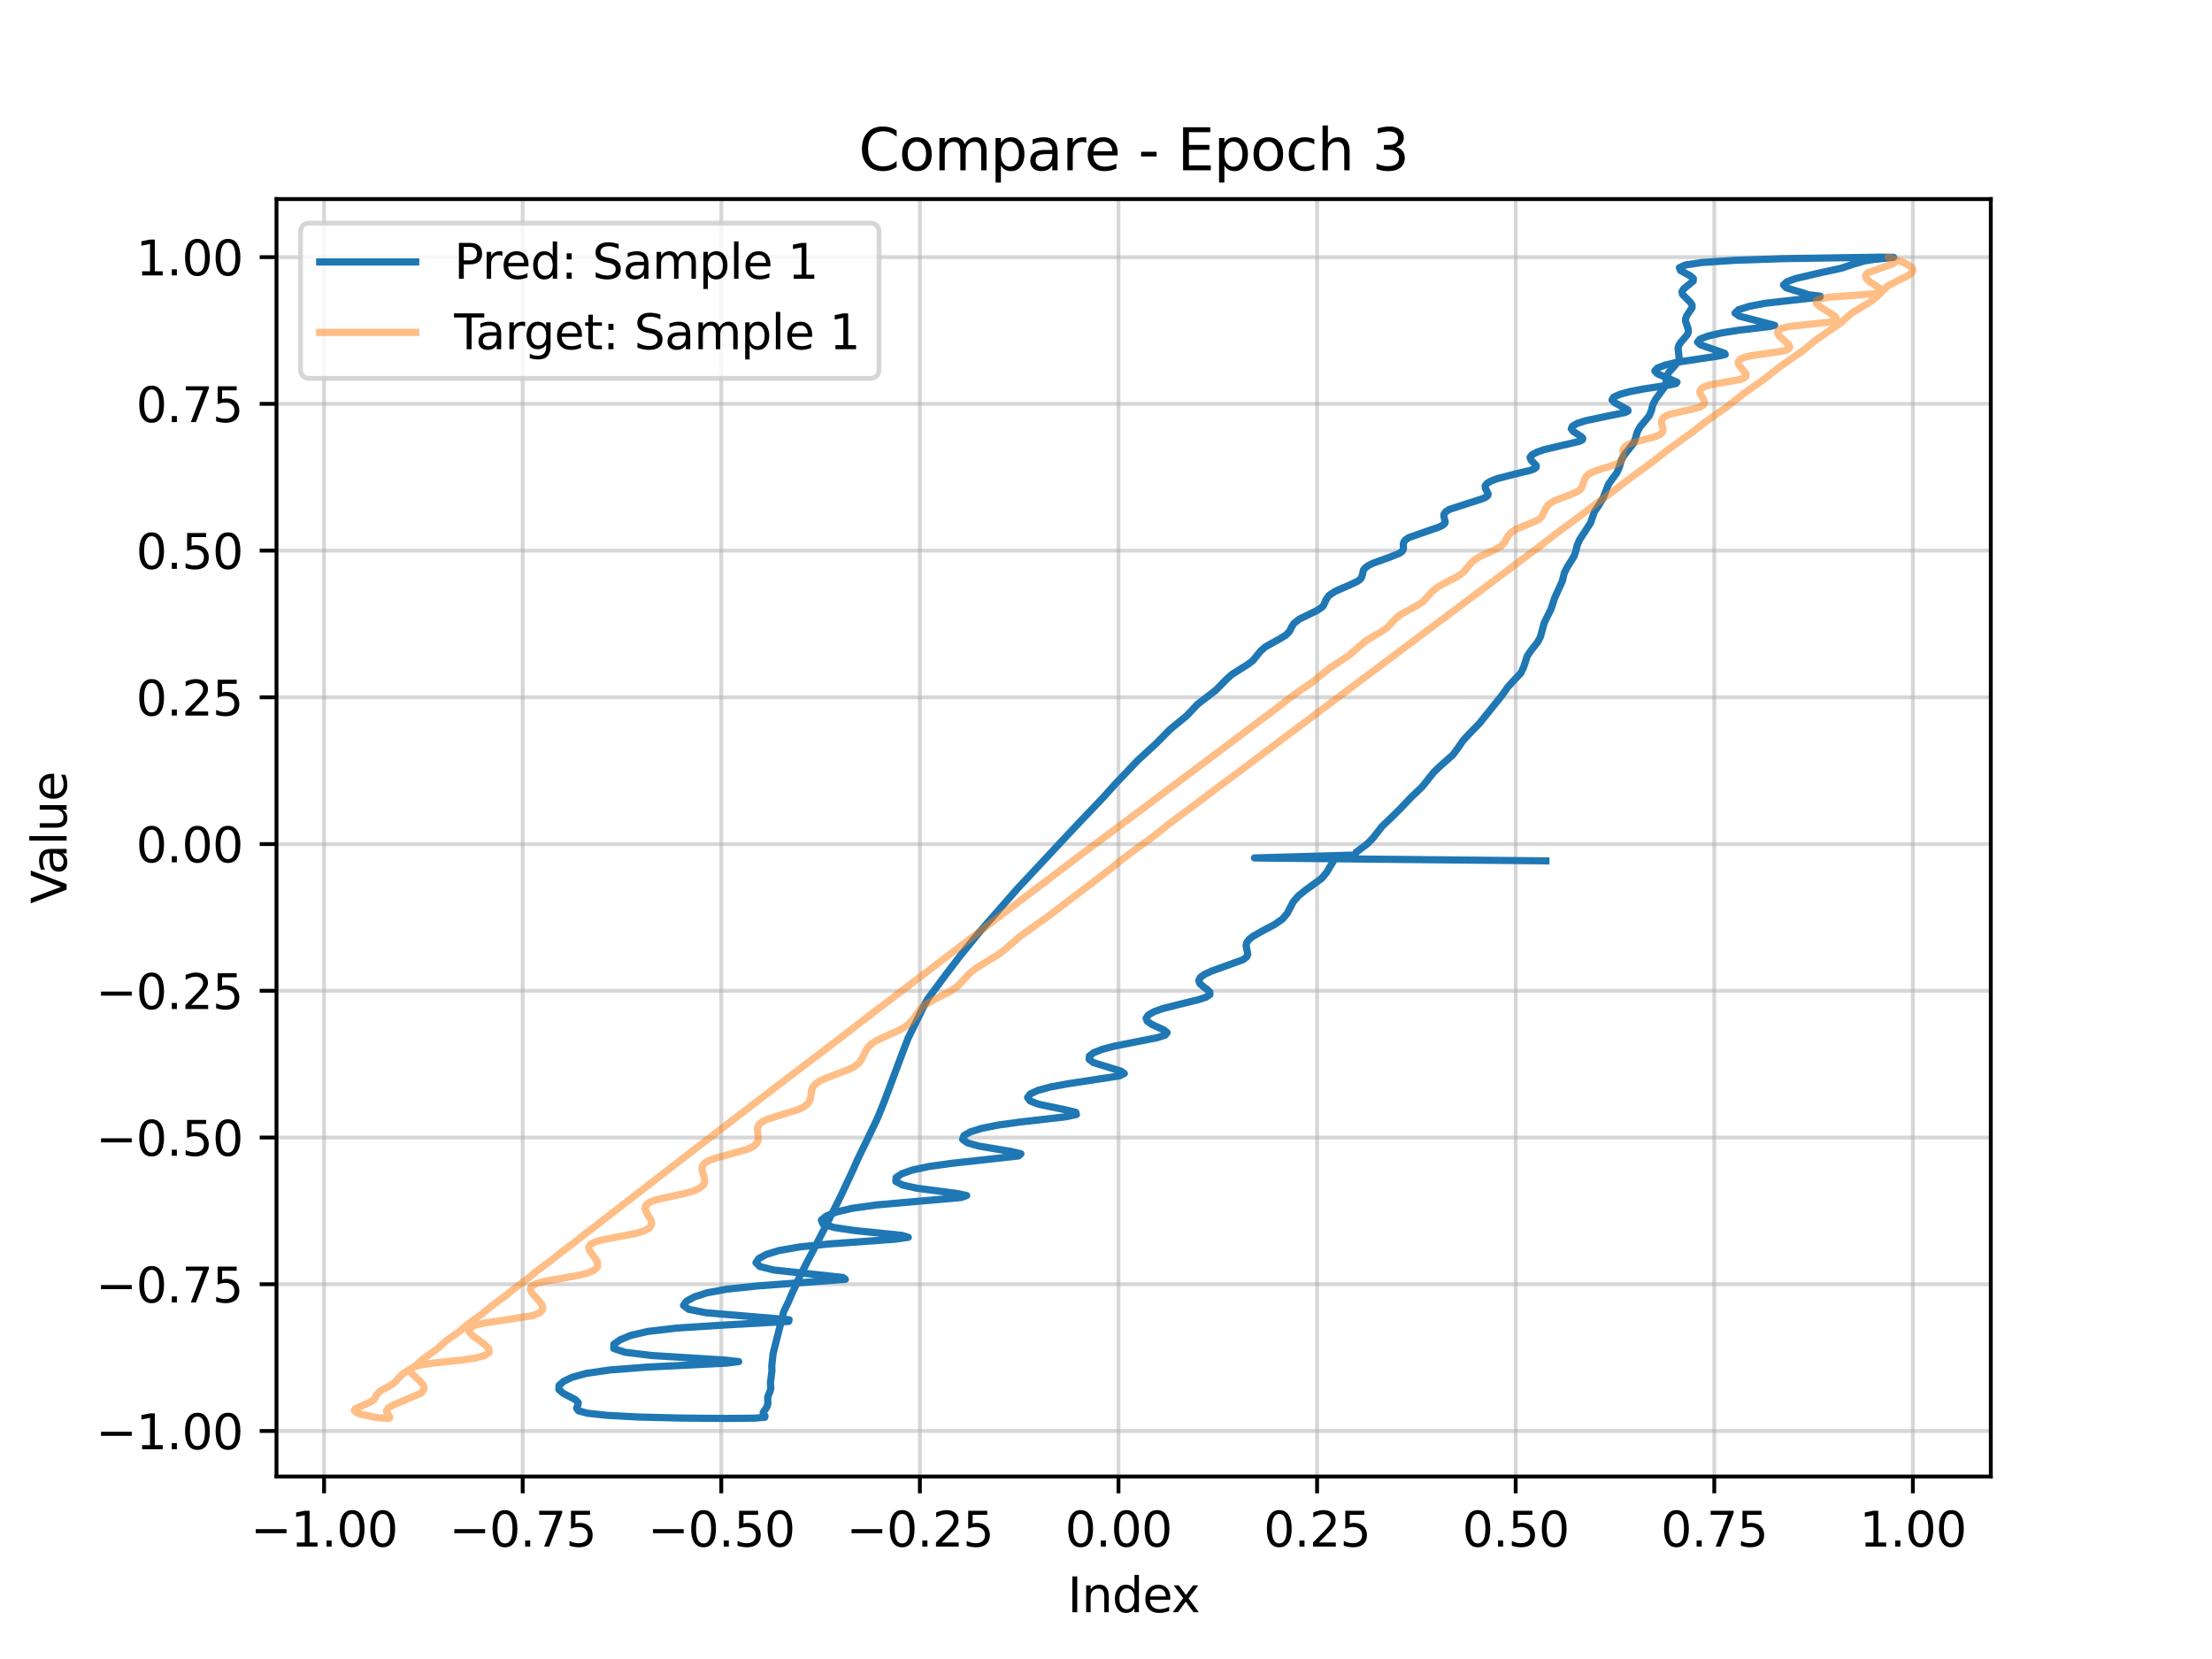 <?xml version="1.0" encoding="utf-8" standalone="no"?>
<!DOCTYPE svg PUBLIC "-//W3C//DTD SVG 1.1//EN"
  "http://www.w3.org/Graphics/SVG/1.1/DTD/svg11.dtd">
<svg xmlns:xlink="http://www.w3.org/1999/xlink" width="460.8pt" height="345.6pt" viewBox="0 0 460.8 345.6" xmlns="http://www.w3.org/2000/svg" version="1.1">
 <defs>
  <style type="text/css">*{stroke-linejoin: round; stroke-linecap: butt}</style>
 </defs>
 <g id="figure_1">
  <g id="patch_1">
   <path d="M 0 345.6 
L 460.8 345.6 
L 460.8 0 
L 0 0 
z
" style="fill: #ffffff"/>
  </g>
  <g id="axes_1">
   <g id="patch_2">
    <path d="M 57.6 307.584 
L 414.72 307.584 
L 414.72 41.472 
L 57.6 41.472 
z
" style="fill: #ffffff"/>
   </g>
   <g id="matplotlib.axis_1">
    <g id="xtick_1">
     <g id="line2d_1">
      <path d="M 67.513 307.584 
L 67.513 41.472 
" clip-path="url(#pf3ddc891ca)" style="fill: none; stroke: #b0b0b0; stroke-opacity: 0.5; stroke-width: 0.8; stroke-linecap: square"/>
     </g>
     <g id="line2d_2">
      <defs>
       <path id="m06b0de80db" d="M 0 0 
L 0 3.5 
" style="stroke: #000000; stroke-width: 0.8"/>
      </defs>
      <g>
       <use xlink:href="#m06b0de80db" x="67.513" y="307.584" style="stroke: #000000; stroke-width: 0.8"/>
      </g>
     </g>
     <g id="text_1">
      <!-- −1.00 -->
      <g transform="translate(52.19 322.182) scale(0.1 -0.1)">
       <defs>
        <path id="DejaVuSans-2212" d="M 678 2272 
L 4684 2272 
L 4684 1741 
L 678 1741 
L 678 2272 
z
" transform="scale(0.016)"/>
        <path id="DejaVuSans-31" d="M 794 531 
L 1825 531 
L 1825 4091 
L 703 3866 
L 703 4441 
L 1819 4666 
L 2450 4666 
L 2450 531 
L 3481 531 
L 3481 0 
L 794 0 
L 794 531 
z
" transform="scale(0.016)"/>
        <path id="DejaVuSans-2e" d="M 684 794 
L 1344 794 
L 1344 0 
L 684 0 
L 684 794 
z
" transform="scale(0.016)"/>
        <path id="DejaVuSans-30" d="M 2034 4250 
Q 1547 4250 1301 3770 
Q 1056 3291 1056 2328 
Q 1056 1369 1301 889 
Q 1547 409 2034 409 
Q 2525 409 2770 889 
Q 3016 1369 3016 2328 
Q 3016 3291 2770 3770 
Q 2525 4250 2034 4250 
z
M 2034 4750 
Q 2819 4750 3233 4129 
Q 3647 3509 3647 2328 
Q 3647 1150 3233 529 
Q 2819 -91 2034 -91 
Q 1250 -91 836 529 
Q 422 1150 422 2328 
Q 422 3509 836 4129 
Q 1250 4750 2034 4750 
z
" transform="scale(0.016)"/>
       </defs>
       <use xlink:href="#DejaVuSans-2212"/>
       <use xlink:href="#DejaVuSans-31" transform="translate(83.789 0)"/>
       <use xlink:href="#DejaVuSans-2e" transform="translate(147.412 0)"/>
       <use xlink:href="#DejaVuSans-30" transform="translate(179.199 0)"/>
       <use xlink:href="#DejaVuSans-30" transform="translate(242.822 0)"/>
      </g>
     </g>
    </g>
    <g id="xtick_2">
     <g id="line2d_3">
      <path d="M 108.885 307.584 
L 108.885 41.472 
" clip-path="url(#pf3ddc891ca)" style="fill: none; stroke: #b0b0b0; stroke-opacity: 0.5; stroke-width: 0.8; stroke-linecap: square"/>
     </g>
     <g id="line2d_4">
      <g>
       <use xlink:href="#m06b0de80db" x="108.885" y="307.584" style="stroke: #000000; stroke-width: 0.8"/>
      </g>
     </g>
     <g id="text_2">
      <!-- −0.75 -->
      <g transform="translate(93.562 322.182) scale(0.1 -0.1)">
       <defs>
        <path id="DejaVuSans-37" d="M 525 4666 
L 3525 4666 
L 3525 4397 
L 1831 0 
L 1172 0 
L 2766 4134 
L 525 4134 
L 525 4666 
z
" transform="scale(0.016)"/>
        <path id="DejaVuSans-35" d="M 691 4666 
L 3169 4666 
L 3169 4134 
L 1269 4134 
L 1269 2991 
Q 1406 3038 1543 3061 
Q 1681 3084 1819 3084 
Q 2600 3084 3056 2656 
Q 3513 2228 3513 1497 
Q 3513 744 3044 326 
Q 2575 -91 1722 -91 
Q 1428 -91 1123 -41 
Q 819 9 494 109 
L 494 744 
Q 775 591 1075 516 
Q 1375 441 1709 441 
Q 2250 441 2565 725 
Q 2881 1009 2881 1497 
Q 2881 1984 2565 2268 
Q 2250 2553 1709 2553 
Q 1456 2553 1204 2497 
Q 953 2441 691 2322 
L 691 4666 
z
" transform="scale(0.016)"/>
       </defs>
       <use xlink:href="#DejaVuSans-2212"/>
       <use xlink:href="#DejaVuSans-30" transform="translate(83.789 0)"/>
       <use xlink:href="#DejaVuSans-2e" transform="translate(147.412 0)"/>
       <use xlink:href="#DejaVuSans-37" transform="translate(179.199 0)"/>
       <use xlink:href="#DejaVuSans-35" transform="translate(242.822 0)"/>
      </g>
     </g>
    </g>
    <g id="xtick_3">
     <g id="line2d_5">
      <path d="M 150.256 307.584 
L 150.256 41.472 
" clip-path="url(#pf3ddc891ca)" style="fill: none; stroke: #b0b0b0; stroke-opacity: 0.5; stroke-width: 0.8; stroke-linecap: square"/>
     </g>
     <g id="line2d_6">
      <g>
       <use xlink:href="#m06b0de80db" x="150.256" y="307.584" style="stroke: #000000; stroke-width: 0.8"/>
      </g>
     </g>
     <g id="text_3">
      <!-- −0.50 -->
      <g transform="translate(134.934 322.182) scale(0.1 -0.1)">
       <use xlink:href="#DejaVuSans-2212"/>
       <use xlink:href="#DejaVuSans-30" transform="translate(83.789 0)"/>
       <use xlink:href="#DejaVuSans-2e" transform="translate(147.412 0)"/>
       <use xlink:href="#DejaVuSans-35" transform="translate(179.199 0)"/>
       <use xlink:href="#DejaVuSans-30" transform="translate(242.822 0)"/>
      </g>
     </g>
    </g>
    <g id="xtick_4">
     <g id="line2d_7">
      <path d="M 191.628 307.584 
L 191.628 41.472 
" clip-path="url(#pf3ddc891ca)" style="fill: none; stroke: #b0b0b0; stroke-opacity: 0.5; stroke-width: 0.8; stroke-linecap: square"/>
     </g>
     <g id="line2d_8">
      <g>
       <use xlink:href="#m06b0de80db" x="191.628" y="307.584" style="stroke: #000000; stroke-width: 0.8"/>
      </g>
     </g>
     <g id="text_4">
      <!-- −0.25 -->
      <g transform="translate(176.306 322.182) scale(0.1 -0.1)">
       <defs>
        <path id="DejaVuSans-32" d="M 1228 531 
L 3431 531 
L 3431 0 
L 469 0 
L 469 531 
Q 828 903 1448 1529 
Q 2069 2156 2228 2338 
Q 2531 2678 2651 2914 
Q 2772 3150 2772 3378 
Q 2772 3750 2511 3984 
Q 2250 4219 1831 4219 
Q 1534 4219 1204 4116 
Q 875 4013 500 3803 
L 500 4441 
Q 881 4594 1212 4672 
Q 1544 4750 1819 4750 
Q 2544 4750 2975 4387 
Q 3406 4025 3406 3419 
Q 3406 3131 3298 2873 
Q 3191 2616 2906 2266 
Q 2828 2175 2409 1742 
Q 1991 1309 1228 531 
z
" transform="scale(0.016)"/>
       </defs>
       <use xlink:href="#DejaVuSans-2212"/>
       <use xlink:href="#DejaVuSans-30" transform="translate(83.789 0)"/>
       <use xlink:href="#DejaVuSans-2e" transform="translate(147.412 0)"/>
       <use xlink:href="#DejaVuSans-32" transform="translate(179.199 0)"/>
       <use xlink:href="#DejaVuSans-35" transform="translate(242.822 0)"/>
      </g>
     </g>
    </g>
    <g id="xtick_5">
     <g id="line2d_9">
      <path d="M 233 307.584 
L 233 41.472 
" clip-path="url(#pf3ddc891ca)" style="fill: none; stroke: #b0b0b0; stroke-opacity: 0.5; stroke-width: 0.8; stroke-linecap: square"/>
     </g>
     <g id="line2d_10">
      <g>
       <use xlink:href="#m06b0de80db" x="233" y="307.584" style="stroke: #000000; stroke-width: 0.8"/>
      </g>
     </g>
     <g id="text_5">
      <!-- 0.00 -->
      <g transform="translate(221.867 322.182) scale(0.1 -0.1)">
       <use xlink:href="#DejaVuSans-30"/>
       <use xlink:href="#DejaVuSans-2e" transform="translate(63.623 0)"/>
       <use xlink:href="#DejaVuSans-30" transform="translate(95.41 0)"/>
       <use xlink:href="#DejaVuSans-30" transform="translate(159.033 0)"/>
      </g>
     </g>
    </g>
    <g id="xtick_6">
     <g id="line2d_11">
      <path d="M 274.372 307.584 
L 274.372 41.472 
" clip-path="url(#pf3ddc891ca)" style="fill: none; stroke: #b0b0b0; stroke-opacity: 0.5; stroke-width: 0.8; stroke-linecap: square"/>
     </g>
     <g id="line2d_12">
      <g>
       <use xlink:href="#m06b0de80db" x="274.372" y="307.584" style="stroke: #000000; stroke-width: 0.8"/>
      </g>
     </g>
     <g id="text_6">
      <!-- 0.25 -->
      <g transform="translate(263.239 322.182) scale(0.1 -0.1)">
       <use xlink:href="#DejaVuSans-30"/>
       <use xlink:href="#DejaVuSans-2e" transform="translate(63.623 0)"/>
       <use xlink:href="#DejaVuSans-32" transform="translate(95.41 0)"/>
       <use xlink:href="#DejaVuSans-35" transform="translate(159.033 0)"/>
      </g>
     </g>
    </g>
    <g id="xtick_7">
     <g id="line2d_13">
      <path d="M 315.744 307.584 
L 315.744 41.472 
" clip-path="url(#pf3ddc891ca)" style="fill: none; stroke: #b0b0b0; stroke-opacity: 0.5; stroke-width: 0.8; stroke-linecap: square"/>
     </g>
     <g id="line2d_14">
      <g>
       <use xlink:href="#m06b0de80db" x="315.744" y="307.584" style="stroke: #000000; stroke-width: 0.8"/>
      </g>
     </g>
     <g id="text_7">
      <!-- 0.50 -->
      <g transform="translate(304.611 322.182) scale(0.1 -0.1)">
       <use xlink:href="#DejaVuSans-30"/>
       <use xlink:href="#DejaVuSans-2e" transform="translate(63.623 0)"/>
       <use xlink:href="#DejaVuSans-35" transform="translate(95.41 0)"/>
       <use xlink:href="#DejaVuSans-30" transform="translate(159.033 0)"/>
      </g>
     </g>
    </g>
    <g id="xtick_8">
     <g id="line2d_15">
      <path d="M 357.115 307.584 
L 357.115 41.472 
" clip-path="url(#pf3ddc891ca)" style="fill: none; stroke: #b0b0b0; stroke-opacity: 0.5; stroke-width: 0.8; stroke-linecap: square"/>
     </g>
     <g id="line2d_16">
      <g>
       <use xlink:href="#m06b0de80db" x="357.115" y="307.584" style="stroke: #000000; stroke-width: 0.8"/>
      </g>
     </g>
     <g id="text_8">
      <!-- 0.75 -->
      <g transform="translate(345.983 322.182) scale(0.1 -0.1)">
       <use xlink:href="#DejaVuSans-30"/>
       <use xlink:href="#DejaVuSans-2e" transform="translate(63.623 0)"/>
       <use xlink:href="#DejaVuSans-37" transform="translate(95.41 0)"/>
       <use xlink:href="#DejaVuSans-35" transform="translate(159.033 0)"/>
      </g>
     </g>
    </g>
    <g id="xtick_9">
     <g id="line2d_17">
      <path d="M 398.487 307.584 
L 398.487 41.472 
" clip-path="url(#pf3ddc891ca)" style="fill: none; stroke: #b0b0b0; stroke-opacity: 0.5; stroke-width: 0.8; stroke-linecap: square"/>
     </g>
     <g id="line2d_18">
      <g>
       <use xlink:href="#m06b0de80db" x="398.487" y="307.584" style="stroke: #000000; stroke-width: 0.8"/>
      </g>
     </g>
     <g id="text_9">
      <!-- 1.00 -->
      <g transform="translate(387.354 322.182) scale(0.1 -0.1)">
       <use xlink:href="#DejaVuSans-31"/>
       <use xlink:href="#DejaVuSans-2e" transform="translate(63.623 0)"/>
       <use xlink:href="#DejaVuSans-30" transform="translate(95.41 0)"/>
       <use xlink:href="#DejaVuSans-30" transform="translate(159.033 0)"/>
      </g>
     </g>
    </g>
    <g id="text_10">
     <!-- Index -->
     <g transform="translate(222.394 335.861) scale(0.1 -0.1)">
      <defs>
       <path id="DejaVuSans-49" d="M 628 4666 
L 1259 4666 
L 1259 0 
L 628 0 
L 628 4666 
z
" transform="scale(0.016)"/>
       <path id="DejaVuSans-6e" d="M 3513 2113 
L 3513 0 
L 2938 0 
L 2938 2094 
Q 2938 2591 2744 2837 
Q 2550 3084 2163 3084 
Q 1697 3084 1428 2787 
Q 1159 2491 1159 1978 
L 1159 0 
L 581 0 
L 581 3500 
L 1159 3500 
L 1159 2956 
Q 1366 3272 1645 3428 
Q 1925 3584 2291 3584 
Q 2894 3584 3203 3211 
Q 3513 2838 3513 2113 
z
" transform="scale(0.016)"/>
       <path id="DejaVuSans-64" d="M 2906 2969 
L 2906 4863 
L 3481 4863 
L 3481 0 
L 2906 0 
L 2906 525 
Q 2725 213 2448 61 
Q 2172 -91 1784 -91 
Q 1150 -91 751 415 
Q 353 922 353 1747 
Q 353 2572 751 3078 
Q 1150 3584 1784 3584 
Q 2172 3584 2448 3432 
Q 2725 3281 2906 2969 
z
M 947 1747 
Q 947 1113 1208 752 
Q 1469 391 1925 391 
Q 2381 391 2643 752 
Q 2906 1113 2906 1747 
Q 2906 2381 2643 2742 
Q 2381 3103 1925 3103 
Q 1469 3103 1208 2742 
Q 947 2381 947 1747 
z
" transform="scale(0.016)"/>
       <path id="DejaVuSans-65" d="M 3597 1894 
L 3597 1613 
L 953 1613 
Q 991 1019 1311 708 
Q 1631 397 2203 397 
Q 2534 397 2845 478 
Q 3156 559 3463 722 
L 3463 178 
Q 3153 47 2828 -22 
Q 2503 -91 2169 -91 
Q 1331 -91 842 396 
Q 353 884 353 1716 
Q 353 2575 817 3079 
Q 1281 3584 2069 3584 
Q 2775 3584 3186 3129 
Q 3597 2675 3597 1894 
z
M 3022 2063 
Q 3016 2534 2758 2815 
Q 2500 3097 2075 3097 
Q 1594 3097 1305 2825 
Q 1016 2553 972 2059 
L 3022 2063 
z
" transform="scale(0.016)"/>
       <path id="DejaVuSans-78" d="M 3513 3500 
L 2247 1797 
L 3578 0 
L 2900 0 
L 1881 1375 
L 863 0 
L 184 0 
L 1544 1831 
L 300 3500 
L 978 3500 
L 1906 2253 
L 2834 3500 
L 3513 3500 
z
" transform="scale(0.016)"/>
      </defs>
      <use xlink:href="#DejaVuSans-49"/>
      <use xlink:href="#DejaVuSans-6e" transform="translate(29.492 0)"/>
      <use xlink:href="#DejaVuSans-64" transform="translate(92.871 0)"/>
      <use xlink:href="#DejaVuSans-65" transform="translate(156.348 0)"/>
      <use xlink:href="#DejaVuSans-78" transform="translate(216.121 0)"/>
     </g>
    </g>
   </g>
   <g id="matplotlib.axis_2">
    <g id="ytick_1">
     <g id="line2d_19">
      <path d="M 57.6 298.099 
L 414.72 298.099 
" clip-path="url(#pf3ddc891ca)" style="fill: none; stroke: #b0b0b0; stroke-opacity: 0.5; stroke-width: 0.8; stroke-linecap: square"/>
     </g>
     <g id="line2d_20">
      <defs>
       <path id="m6a74cd7e38" d="M 0 0 
L -3.5 0 
" style="stroke: #000000; stroke-width: 0.8"/>
      </defs>
      <g>
       <use xlink:href="#m6a74cd7e38" x="57.6" y="298.099" style="stroke: #000000; stroke-width: 0.8"/>
      </g>
     </g>
     <g id="text_11">
      <!-- −1.00 -->
      <g transform="translate(19.955 301.898) scale(0.1 -0.1)">
       <use xlink:href="#DejaVuSans-2212"/>
       <use xlink:href="#DejaVuSans-31" transform="translate(83.789 0)"/>
       <use xlink:href="#DejaVuSans-2e" transform="translate(147.412 0)"/>
       <use xlink:href="#DejaVuSans-30" transform="translate(179.199 0)"/>
       <use xlink:href="#DejaVuSans-30" transform="translate(242.822 0)"/>
      </g>
     </g>
    </g>
    <g id="ytick_2">
     <g id="line2d_21">
      <path d="M 57.6 267.533 
L 414.72 267.533 
" clip-path="url(#pf3ddc891ca)" style="fill: none; stroke: #b0b0b0; stroke-opacity: 0.5; stroke-width: 0.8; stroke-linecap: square"/>
     </g>
     <g id="line2d_22">
      <g>
       <use xlink:href="#m6a74cd7e38" x="57.6" y="267.533" style="stroke: #000000; stroke-width: 0.8"/>
      </g>
     </g>
     <g id="text_12">
      <!-- −0.75 -->
      <g transform="translate(19.955 271.332) scale(0.1 -0.1)">
       <use xlink:href="#DejaVuSans-2212"/>
       <use xlink:href="#DejaVuSans-30" transform="translate(83.789 0)"/>
       <use xlink:href="#DejaVuSans-2e" transform="translate(147.412 0)"/>
       <use xlink:href="#DejaVuSans-37" transform="translate(179.199 0)"/>
       <use xlink:href="#DejaVuSans-35" transform="translate(242.822 0)"/>
      </g>
     </g>
    </g>
    <g id="ytick_3">
     <g id="line2d_23">
      <path d="M 57.6 236.966 
L 414.72 236.966 
" clip-path="url(#pf3ddc891ca)" style="fill: none; stroke: #b0b0b0; stroke-opacity: 0.5; stroke-width: 0.8; stroke-linecap: square"/>
     </g>
     <g id="line2d_24">
      <g>
       <use xlink:href="#m6a74cd7e38" x="57.6" y="236.966" style="stroke: #000000; stroke-width: 0.8"/>
      </g>
     </g>
     <g id="text_13">
      <!-- −0.50 -->
      <g transform="translate(19.955 240.765) scale(0.1 -0.1)">
       <use xlink:href="#DejaVuSans-2212"/>
       <use xlink:href="#DejaVuSans-30" transform="translate(83.789 0)"/>
       <use xlink:href="#DejaVuSans-2e" transform="translate(147.412 0)"/>
       <use xlink:href="#DejaVuSans-35" transform="translate(179.199 0)"/>
       <use xlink:href="#DejaVuSans-30" transform="translate(242.822 0)"/>
      </g>
     </g>
    </g>
    <g id="ytick_4">
     <g id="line2d_25">
      <path d="M 57.6 206.4 
L 414.72 206.4 
" clip-path="url(#pf3ddc891ca)" style="fill: none; stroke: #b0b0b0; stroke-opacity: 0.5; stroke-width: 0.8; stroke-linecap: square"/>
     </g>
     <g id="line2d_26">
      <g>
       <use xlink:href="#m6a74cd7e38" x="57.6" y="206.4" style="stroke: #000000; stroke-width: 0.8"/>
      </g>
     </g>
     <g id="text_14">
      <!-- −0.25 -->
      <g transform="translate(19.955 210.199) scale(0.1 -0.1)">
       <use xlink:href="#DejaVuSans-2212"/>
       <use xlink:href="#DejaVuSans-30" transform="translate(83.789 0)"/>
       <use xlink:href="#DejaVuSans-2e" transform="translate(147.412 0)"/>
       <use xlink:href="#DejaVuSans-32" transform="translate(179.199 0)"/>
       <use xlink:href="#DejaVuSans-35" transform="translate(242.822 0)"/>
      </g>
     </g>
    </g>
    <g id="ytick_5">
     <g id="line2d_27">
      <path d="M 57.6 175.834 
L 414.72 175.834 
" clip-path="url(#pf3ddc891ca)" style="fill: none; stroke: #b0b0b0; stroke-opacity: 0.5; stroke-width: 0.8; stroke-linecap: square"/>
     </g>
     <g id="line2d_28">
      <g>
       <use xlink:href="#m6a74cd7e38" x="57.6" y="175.834" style="stroke: #000000; stroke-width: 0.8"/>
      </g>
     </g>
     <g id="text_15">
      <!-- 0.00 -->
      <g transform="translate(28.334 179.633) scale(0.1 -0.1)">
       <use xlink:href="#DejaVuSans-30"/>
       <use xlink:href="#DejaVuSans-2e" transform="translate(63.623 0)"/>
       <use xlink:href="#DejaVuSans-30" transform="translate(95.41 0)"/>
       <use xlink:href="#DejaVuSans-30" transform="translate(159.033 0)"/>
      </g>
     </g>
    </g>
    <g id="ytick_6">
     <g id="line2d_29">
      <path d="M 57.6 145.267 
L 414.72 145.267 
" clip-path="url(#pf3ddc891ca)" style="fill: none; stroke: #b0b0b0; stroke-opacity: 0.5; stroke-width: 0.8; stroke-linecap: square"/>
     </g>
     <g id="line2d_30">
      <g>
       <use xlink:href="#m6a74cd7e38" x="57.6" y="145.267" style="stroke: #000000; stroke-width: 0.8"/>
      </g>
     </g>
     <g id="text_16">
      <!-- 0.25 -->
      <g transform="translate(28.334 149.066) scale(0.1 -0.1)">
       <use xlink:href="#DejaVuSans-30"/>
       <use xlink:href="#DejaVuSans-2e" transform="translate(63.623 0)"/>
       <use xlink:href="#DejaVuSans-32" transform="translate(95.41 0)"/>
       <use xlink:href="#DejaVuSans-35" transform="translate(159.033 0)"/>
      </g>
     </g>
    </g>
    <g id="ytick_7">
     <g id="line2d_31">
      <path d="M 57.6 114.701 
L 414.72 114.701 
" clip-path="url(#pf3ddc891ca)" style="fill: none; stroke: #b0b0b0; stroke-opacity: 0.5; stroke-width: 0.8; stroke-linecap: square"/>
     </g>
     <g id="line2d_32">
      <g>
       <use xlink:href="#m6a74cd7e38" x="57.6" y="114.701" style="stroke: #000000; stroke-width: 0.8"/>
      </g>
     </g>
     <g id="text_17">
      <!-- 0.50 -->
      <g transform="translate(28.334 118.5) scale(0.1 -0.1)">
       <use xlink:href="#DejaVuSans-30"/>
       <use xlink:href="#DejaVuSans-2e" transform="translate(63.623 0)"/>
       <use xlink:href="#DejaVuSans-35" transform="translate(95.41 0)"/>
       <use xlink:href="#DejaVuSans-30" transform="translate(159.033 0)"/>
      </g>
     </g>
    </g>
    <g id="ytick_8">
     <g id="line2d_33">
      <path d="M 57.6 84.134 
L 414.72 84.134 
" clip-path="url(#pf3ddc891ca)" style="fill: none; stroke: #b0b0b0; stroke-opacity: 0.5; stroke-width: 0.8; stroke-linecap: square"/>
     </g>
     <g id="line2d_34">
      <g>
       <use xlink:href="#m6a74cd7e38" x="57.6" y="84.134" style="stroke: #000000; stroke-width: 0.8"/>
      </g>
     </g>
     <g id="text_18">
      <!-- 0.75 -->
      <g transform="translate(28.334 87.934) scale(0.1 -0.1)">
       <use xlink:href="#DejaVuSans-30"/>
       <use xlink:href="#DejaVuSans-2e" transform="translate(63.623 0)"/>
       <use xlink:href="#DejaVuSans-37" transform="translate(95.41 0)"/>
       <use xlink:href="#DejaVuSans-35" transform="translate(159.033 0)"/>
      </g>
     </g>
    </g>
    <g id="ytick_9">
     <g id="line2d_35">
      <path d="M 57.6 53.568 
L 414.72 53.568 
" clip-path="url(#pf3ddc891ca)" style="fill: none; stroke: #b0b0b0; stroke-opacity: 0.5; stroke-width: 0.8; stroke-linecap: square"/>
     </g>
     <g id="line2d_36">
      <g>
       <use xlink:href="#m6a74cd7e38" x="57.6" y="53.568" style="stroke: #000000; stroke-width: 0.8"/>
      </g>
     </g>
     <g id="text_19">
      <!-- 1.00 -->
      <g transform="translate(28.334 57.367) scale(0.1 -0.1)">
       <use xlink:href="#DejaVuSans-31"/>
       <use xlink:href="#DejaVuSans-2e" transform="translate(63.623 0)"/>
       <use xlink:href="#DejaVuSans-30" transform="translate(95.41 0)"/>
       <use xlink:href="#DejaVuSans-30" transform="translate(159.033 0)"/>
      </g>
     </g>
    </g>
    <g id="text_20">
     <!-- Value -->
     <g transform="translate(13.875 188.259) rotate(-90) scale(0.1 -0.1)">
      <defs>
       <path id="DejaVuSans-56" d="M 1831 0 
L 50 4666 
L 709 4666 
L 2188 738 
L 3669 4666 
L 4325 4666 
L 2547 0 
L 1831 0 
z
" transform="scale(0.016)"/>
       <path id="DejaVuSans-61" d="M 2194 1759 
Q 1497 1759 1228 1600 
Q 959 1441 959 1056 
Q 959 750 1161 570 
Q 1363 391 1709 391 
Q 2188 391 2477 730 
Q 2766 1069 2766 1631 
L 2766 1759 
L 2194 1759 
z
M 3341 1997 
L 3341 0 
L 2766 0 
L 2766 531 
Q 2569 213 2275 61 
Q 1981 -91 1556 -91 
Q 1019 -91 701 211 
Q 384 513 384 1019 
Q 384 1609 779 1909 
Q 1175 2209 1959 2209 
L 2766 2209 
L 2766 2266 
Q 2766 2663 2505 2880 
Q 2244 3097 1772 3097 
Q 1472 3097 1187 3025 
Q 903 2953 641 2809 
L 641 3341 
Q 956 3463 1253 3523 
Q 1550 3584 1831 3584 
Q 2591 3584 2966 3190 
Q 3341 2797 3341 1997 
z
" transform="scale(0.016)"/>
       <path id="DejaVuSans-6c" d="M 603 4863 
L 1178 4863 
L 1178 0 
L 603 0 
L 603 4863 
z
" transform="scale(0.016)"/>
       <path id="DejaVuSans-75" d="M 544 1381 
L 544 3500 
L 1119 3500 
L 1119 1403 
Q 1119 906 1312 657 
Q 1506 409 1894 409 
Q 2359 409 2629 706 
Q 2900 1003 2900 1516 
L 2900 3500 
L 3475 3500 
L 3475 0 
L 2900 0 
L 2900 538 
Q 2691 219 2414 64 
Q 2138 -91 1772 -91 
Q 1169 -91 856 284 
Q 544 659 544 1381 
z
M 1991 3584 
L 1991 3584 
z
" transform="scale(0.016)"/>
      </defs>
      <use xlink:href="#DejaVuSans-56"/>
      <use xlink:href="#DejaVuSans-61" transform="translate(60.658 0)"/>
      <use xlink:href="#DejaVuSans-6c" transform="translate(121.938 0)"/>
      <use xlink:href="#DejaVuSans-75" transform="translate(149.721 0)"/>
      <use xlink:href="#DejaVuSans-65" transform="translate(213.1 0)"/>
     </g>
    </g>
   </g>
   <g id="line2d_37">
    <path d="M 322.029 179.338 
L 261.321 178.729 
L 282.287 178.121 
L 282.536 177.516 
L 284.915 175.725 
L 286.043 174.539 
L 287.915 172.144 
L 289.808 170.344 
L 291.622 168.553 
L 293.894 166.164 
L 296.369 163.789 
L 297.766 162.006 
L 298.738 160.81 
L 299.989 159.616 
L 302.657 157.254 
L 303.545 156.076 
L 304.757 154.299 
L 305.839 153.113 
L 308.14 150.757 
L 312.865 144.892 
L 314.103 143.131 
L 315.167 141.958 
L 316.812 140.213 
L 317.377 139.055 
L 318.135 136.719 
L 318.904 135.548 
L 320.293 133.81 
L 320.901 132.657 
L 321.683 129.755 
L 323.119 126.861 
L 323.873 124.546 
L 325.452 121.083 
L 325.879 119.342 
L 326.458 118.18 
L 327.909 115.875 
L 328.295 114.725 
L 328.561 113.566 
L 329.085 112.402 
L 331.331 108.943 
L 332.142 106.632 
L 333.288 104.901 
L 333.954 103.754 
L 335.081 100.875 
L 335.899 99.726 
L 336.758 98.584 
L 337.292 97.445 
L 337.813 95.723 
L 338.521 94.572 
L 340.338 92.297 
L 340.752 91.163 
L 341.051 90.021 
L 341.684 88.874 
L 343.578 86.606 
L 344.036 85.478 
L 344.304 84.34 
L 344.88 83.198 
L 346.946 80.38 
L 347.116 79.253 
L 347.345 78.116 
L 347.659 77.546 
L 348.67 76.416 
L 349.642 75.299 
L 349.809 74.743 
L 349.692 73.625 
L 349.567 72.493 
L 349.737 71.925 
L 350.1 71.359 
L 351.515 69.688 
L 351.714 69.137 
L 351.686 68.584 
L 351.127 66.899 
L 351.163 66.332 
L 351.372 65.767 
L 352.488 64.108 
L 352.494 63.563 
L 352.169 63.015 
L 350.497 61.332 
L 350.396 60.762 
L 350.718 60.197 
L 352.722 58.555 
L 352.755 58.019 
L 352.131 57.477 
L 350.089 56.351 
L 349.842 55.775 
L 351.062 55.21 
L 354.569 54.684 
L 361.287 54.23 
L 371.63 53.878 
L 392.21 53.568 
L 394.479 53.618 
L 390.394 54.042 
L 388.386 54.359 
L 385.922 55.08 
L 383.576 55.876 
L 379.152 56.836 
L 374.028 58.034 
L 372.26 58.692 
L 371.539 59.345 
L 372.119 59.951 
L 373.749 60.472 
L 376.183 61.182 
L 376.615 61.386 
L 379.18 61.689 
L 379.121 61.895 
L 367.68 63.181 
L 364.364 63.829 
L 362.165 64.528 
L 361.429 65.223 
L 362.331 65.861 
L 369.695 67.759 
L 368.737 68.014 
L 362.099 68.806 
L 358.65 69.352 
L 355.938 69.969 
L 354.171 70.62 
L 353.625 71.261 
L 354.301 71.852 
L 359.273 73.601 
L 359.4 73.841 
L 358.25 74.126 
L 349.359 75.463 
L 346.869 76.055 
L 345.258 76.676 
L 344.728 77.288 
L 345.263 77.854 
L 349.35 79.624 
L 349.141 79.889 
L 347.759 80.2 
L 342.321 81.037 
L 339.589 81.564 
L 337.456 82.141 
L 336.158 82.736 
L 335.818 83.315 
L 336.319 83.85 
L 339.085 85.353 
L 339.141 85.636 
L 338.55 85.933 
L 334.911 86.67 
L 330.302 87.643 
L 328.604 88.194 
L 327.591 88.756 
L 327.325 89.303 
L 327.682 89.813 
L 329.488 91.02 
L 329.718 91.337 
L 329.616 91.643 
L 328.963 91.962 
L 325.708 92.719 
L 321.647 93.677 
L 320.127 94.209 
L 319.126 94.75 
L 318.747 95.277 
L 318.901 95.771 
L 320.01 96.972 
L 320.036 97.301 
L 319.717 97.623 
L 318.887 97.96 
L 315.67 98.74 
L 311.977 99.687 
L 310.606 100.202 
L 309.741 100.72 
L 309.39 101.223 
L 309.43 101.697 
L 310.014 102.89 
L 309.926 103.233 
L 309.527 103.573 
L 308.725 103.925 
L 301.893 106.131 
L 301.156 106.627 
L 300.816 107.111 
L 300.787 107.57 
L 301.072 108.763 
L 300.906 109.114 
L 300.473 109.462 
L 299.703 109.821 
L 293.473 111.993 
L 292.777 112.473 
L 292.423 112.942 
L 292.327 113.39 
L 292.372 114.202 
L 292.279 114.572 
L 292.002 114.93 
L 291.477 115.287 
L 289.589 116.044 
L 285.967 117.349 
L 285.061 117.815 
L 284.424 118.28 
L 284.041 118.735 
L 283.85 119.588 
L 283.611 120.363 
L 283.293 120.733 
L 282.78 121.104 
L 281.148 121.878 
L 278.151 123.171 
L 276.807 124.081 
L 276.221 124.961 
L 275.697 126.158 
L 275.337 126.535 
L 274.128 127.298 
L 270.655 128.984 
L 269.529 129.875 
L 269.008 130.733 
L 268.619 131.534 
L 267.885 132.302 
L 266.612 133.081 
L 263.581 134.764 
L 262.609 135.628 
L 260.952 137.656 
L 259.887 138.443 
L 256.611 140.516 
L 255.65 141.365 
L 253.268 143.788 
L 249.508 146.679 
L 247.209 149.108 
L 243.714 151.971 
L 240.932 154.801 
L 236.97 158.451 
L 232.38 163.27 
L 229.881 166.058 
L 224.565 171.629 
L 211.974 185.096 
L 204.394 193.747 
L 199.93 199.231 
L 197.252 202.745 
L 193.196 208.188 
L 192.587 209.346 
L 189.182 216.273 
L 188.145 218.947 
L 184.301 229.215 
L 183.084 232.252 
L 182.587 233.385 
L 181.317 236.039 
L 178.582 241.697 
L 177.587 243.958 
L 175.127 249.206 
L 174.195 251.082 
L 173.24 252.944 
L 172.314 254.815 
L 171.372 256.667 
L 170.416 258.532 
L 169.469 260.373 
L 168.489 262.229 
L 167.555 264.061 
L 166.748 265.539 
L 165.8 267.73 
L 164.938 269.571 
L 164.155 271.384 
L 163.27 273.22 
L 162.99 274.307 
L 161.059 281.934 
L 160.775 284.489 
L 160.811 285.557 
L 160.494 288.111 
L 160.577 289.171 
L 160.41 289.878 
L 159.936 290.99 
L 159.932 291.729 
L 159.977 292.426 
L 159.756 293.11 
L 158.989 294.224 
L 159.044 294.605 
L 159.358 294.954 
L 159.323 295.24 
L 157.207 295.427 
L 151.062 295.488 
L 141.808 295.408 
L 132.998 295.188 
L 126.478 294.843 
L 122.38 294.401 
L 120.493 293.894 
L 120.111 293.349 
L 120.362 292.784 
L 120.465 292.201 
L 119.9 291.592 
L 117.29 290.228 
L 116.425 289.45 
L 116.464 288.615 
L 117.433 287.749 
L 119.239 286.892 
L 122.175 286.09 
L 127.1 285.384 
L 134.741 284.799 
L 151.367 283.966 
L 153.897 283.645 
L 150.797 283.311 
L 135.814 282.379 
L 130.255 281.713 
L 127.851 280.915 
L 127.888 280.021 
L 129.208 279.089 
L 131.407 278.182 
L 134.968 277.359 
L 141.035 276.658 
L 149.821 276.092 
L 164.286 275.273 
L 164.387 274.922 
L 147.025 273.464 
L 143.456 272.75 
L 142.382 271.934 
L 143.008 271.056 
L 144.66 270.168 
L 147.266 269.321 
L 151.382 268.558 
L 157.578 267.903 
L 176.101 266.51 
L 175.592 266.12 
L 161.176 264.563 
L 158.301 263.843 
L 157.48 263.036 
L 158.064 262.179 
L 159.65 261.318 
L 162.303 260.501 
L 166.539 259.765 
L 172.755 259.133 
L 186.393 258.157 
L 189.209 257.754 
L 187.872 257.347 
L 178.071 256.35 
L 173.759 255.708 
L 171.438 254.97 
L 171.104 254.158 
L 172.162 253.315 
L 174.255 252.484 
L 177.562 251.709 
L 182.499 251.018 
L 200.181 249.472 
L 201.38 249.049 
L 199.263 248.606 
L 190.994 247.528 
L 188.008 246.862 
L 186.62 246.12 
L 186.664 245.328 
L 187.851 244.521 
L 190.065 243.737 
L 193.468 243.008 
L 198.184 242.353 
L 212.183 240.808 
L 212.677 240.355 
L 210.675 239.88 
L 203.93 238.754 
L 201.552 238.084 
L 200.533 237.352 
L 200.785 236.582 
L 202.116 235.806 
L 204.486 235.056 
L 207.996 234.359 
L 212.588 233.729 
L 221.925 232.662 
L 224.236 232.187 
L 224.106 231.712 
L 222.014 231.209 
L 216.367 230.035 
L 214.607 229.355 
L 214.06 228.63 
L 214.637 227.884 
L 216.232 227.144 
L 218.823 226.438 
L 222.363 225.782 
L 233.217 224.126 
L 234.215 223.628 
L 233.475 223.12 
L 227.779 221.359 
L 226.892 220.684 
L 226.939 219.984 
L 227.877 219.277 
L 229.646 218.585 
L 232.164 217.923 
L 241.062 216.171 
L 242.719 215.642 
L 243.137 215.116 
L 242.488 214.576 
L 239.936 213.406 
L 239.024 212.77 
L 238.752 212.109 
L 239.211 211.435 
L 240.388 210.763 
L 242.217 210.107 
L 247.103 208.878 
L 249.457 208.307 
L 251.193 207.754 
L 252.043 207.208 
L 252.032 206.656 
L 251.431 206.086 
L 250.611 205.493 
L 249.95 204.874 
L 249.733 204.236 
L 250.076 203.586 
L 250.988 202.937 
L 252.394 202.297 
L 258.97 199.91 
L 259.705 199.341 
L 259.942 198.767 
L 259.573 196.972 
L 259.722 196.35 
L 260.187 195.721 
L 260.954 195.093 
L 263.126 193.853 
L 265.432 192.646 
L 267.148 191.463 
L 268.153 190.28 
L 268.768 189.08 
L 269.41 187.859 
L 270.473 186.629 
L 272.003 185.405 
L 275.298 183.011 
L 276.3 181.826 
L 277.761 179.414 
L 277.761 179.414 
" clip-path="url(#pf3ddc891ca)" style="fill: none; stroke: #1f77b4; stroke-width: 1.5; stroke-linecap: square"/>
   </g>
   <g id="line2d_38">
    <path d="M 233.375 179.338 
L 235.765 177.516 
L 240.652 173.943 
L 243.635 171.543 
L 250.886 166.164 
L 253.2 164.381 
L 258.858 160.213 
L 263.537 156.665 
L 317.999 115.875 
L 321.086 113.566 
L 324.055 111.242 
L 329.517 107.211 
L 332.559 104.901 
L 336.458 102.03 
L 339.427 99.726 
L 344.146 96.299 
L 347.041 94 
L 352.547 90.021 
L 355.487 87.735 
L 359.529 84.91 
L 363.151 82.063 
L 367.909 78.685 
L 370.766 76.416 
L 375.563 73.06 
L 378.311 70.798 
L 383.207 67.465 
L 385.799 65.208 
L 387.579 64.108 
L 389.446 63.015 
L 390.891 61.899 
L 393.161 59.64 
L 395.153 58.555 
L 397.38 57.477 
L 398.159 56.921 
L 398.487 56.351 
L 398.283 55.775 
L 397.576 55.21 
L 396.515 54.684 
L 393.328 53.568 
L 394.001 53.785 
L 394.516 54.042 
L 394.803 54.359 
L 394.652 54.71 
L 393.976 55.08 
L 389.071 56.836 
L 388.613 57.407 
L 388.791 58.034 
L 389.505 58.692 
L 391.41 59.951 
L 391.878 60.472 
L 391.615 60.884 
L 390.495 61.182 
L 386.133 61.537 
L 381.134 61.895 
L 379.363 62.201 
L 378.423 62.63 
L 378.359 63.181 
L 379.031 63.829 
L 382.233 65.861 
L 382.533 66.401 
L 382.079 66.826 
L 380.869 67.139 
L 376.875 67.559 
L 372.711 68.014 
L 371.263 68.358 
L 370.449 68.806 
L 370.278 69.352 
L 370.64 69.969 
L 372.667 71.852 
L 372.833 72.362 
L 372.453 72.779 
L 371.496 73.107 
L 368.247 73.601 
L 364.62 74.126 
L 363.249 74.486 
L 362.387 74.933 
L 362.076 75.463 
L 362.244 76.055 
L 363.693 77.854 
L 363.735 78.349 
L 363.287 78.761 
L 362.327 79.095 
L 359.295 79.624 
L 356.125 80.2 
L 354.996 80.58 
L 354.325 81.037 
L 354.11 81.564 
L 354.256 82.141 
L 354.933 83.315 
L 355.078 83.85 
L 354.888 84.32 
L 354.292 84.72 
L 353.307 85.057 
L 347.918 86.273 
L 346.972 86.67 
L 346.381 87.129 
L 346.132 87.643 
L 346.147 88.194 
L 346.436 89.303 
L 346.415 89.813 
L 346.128 90.27 
L 345.52 90.67 
L 344.603 91.02 
L 339.813 92.316 
L 338.96 92.719 
L 338.403 93.175 
L 338.125 93.677 
L 338.079 94.75 
L 338.069 95.277 
L 337.908 95.771 
L 337.515 96.218 
L 336.859 96.616 
L 334.901 97.301 
L 332.69 97.96 
L 331.748 98.329 
L 331.009 98.74 
L 330.494 99.195 
L 330.178 99.687 
L 329.444 101.697 
L 329.004 102.132 
L 328.378 102.527 
L 326.657 103.233 
L 323.84 104.304 
L 323.11 104.716 
L 322.551 105.163 
L 321.893 106.131 
L 321.212 107.57 
L 320.795 107.999 
L 320.212 108.394 
L 318.598 109.114 
L 315.903 110.201 
L 314.652 111.05 
L 313.963 111.993 
L 313.452 112.942 
L 313.102 113.39 
L 312.63 113.809 
L 311.291 114.572 
L 308.051 116.044 
L 306.842 116.894 
L 306.003 117.815 
L 304.883 119.172 
L 303.83 119.984 
L 301.665 121.104 
L 299.467 122.292 
L 298.394 123.171 
L 296.406 125.376 
L 295.177 126.158 
L 291.594 128.112 
L 290.629 128.984 
L 288.994 130.733 
L 287.842 131.534 
L 284.54 133.486 
L 283.026 134.764 
L 281.089 136.464 
L 279.312 137.656 
L 276.864 139.252 
L 274.807 140.942 
L 273.286 142.192 
L 270.916 143.788 
L 269.188 145.003 
L 264.387 148.71 
L 261.647 150.732 
L 257.323 153.998 
L 246.032 162.464 
L 242.798 164.866 
L 239.66 167.257 
L 232.732 172.422 
L 225.785 177.576 
L 212.761 187.462 
L 205.496 192.964 
L 201.412 196.102 
L 182.496 210.504 
L 178.977 213.2 
L 175.499 215.89 
L 160.975 226.941 
L 154.534 231.874 
L 150.588 234.904 
L 143.71 240.192 
L 141.279 242.075 
L 138.856 243.958 
L 136.408 245.833 
L 133.997 247.712 
L 131.553 249.581 
L 129.155 251.454 
L 126.698 253.318 
L 124.348 255.186 
L 121.881 257.039 
L 119.555 258.901 
L 117.075 260.744 
L 114.774 262.597 
L 112.289 264.429 
L 110.029 266.273 
L 107.087 268.465 
L 105.296 269.936 
L 102.332 272.116 
L 100.581 273.585 
L 97.582 275.757 
L 95.889 277.225 
L 92.852 279.391 
L 91.244 280.859 
L 87.779 283.385 
L 86.631 284.489 
L 84.917 285.557 
L 83.827 286.27 
L 83.091 287.004 
L 82.485 287.746 
L 81.56 288.47 
L 79.062 289.878 
L 78.424 290.614 
L 78.052 291.363 
L 77.708 291.729 
L 77.147 292.083 
L 73.998 293.466 
L 73.833 293.84 
L 74.223 294.224 
L 75.164 294.605 
L 78.053 295.24 
L 80.557 295.488 
L 81.134 295.408 
L 81.217 295.188 
L 80.623 294.401 
L 80.503 293.894 
L 80.841 293.349 
L 81.743 292.784 
L 87.706 290.228 
L 88.318 289.45 
L 88.217 288.615 
L 87.529 287.749 
L 85.73 286.09 
L 85.46 285.384 
L 86.064 284.799 
L 87.663 284.334 
L 90.144 283.966 
L 96.317 283.311 
L 99.054 282.905 
L 100.99 282.379 
L 101.9 281.713 
L 101.79 280.915 
L 100.89 280.021 
L 98.382 278.182 
L 97.681 277.359 
L 97.805 276.658 
L 98.879 276.092 
L 100.823 275.644 
L 111.019 274.057 
L 112.452 273.464 
L 113.074 272.75 
L 112.965 271.934 
L 112.339 271.056 
L 110.778 269.321 
L 110.473 268.558 
L 110.795 267.903 
L 111.835 267.359 
L 113.542 266.907 
L 120.504 265.689 
L 122.462 265.178 
L 123.821 264.563 
L 124.483 263.843 
L 124.49 263.036 
L 124.017 262.179 
L 122.784 260.501 
L 122.636 259.765 
L 123.108 259.133 
L 124.273 258.604 
L 126.059 258.157 
L 132.704 256.891 
L 134.363 256.35 
L 135.394 255.708 
L 135.768 254.97 
L 135.601 254.158 
L 134.61 252.484 
L 134.357 251.709 
L 134.579 251.018 
L 135.391 250.424 
L 136.777 249.918 
L 140.658 249.049 
L 142.68 248.606 
L 144.432 248.107 
L 145.738 247.528 
L 146.518 246.862 
L 146.801 246.12 
L 146.712 245.328 
L 146.232 243.737 
L 146.274 243.008 
L 146.726 242.353 
L 147.656 241.778 
L 149.034 241.271 
L 155.907 239.352 
L 157.034 238.754 
L 157.706 238.084 
L 157.965 237.352 
L 157.787 235.056 
L 158.048 234.359 
L 158.707 233.729 
L 159.79 233.168 
L 162.884 232.187 
L 166.094 231.209 
L 167.32 230.653 
L 168.171 230.035 
L 168.657 229.355 
L 168.868 228.63 
L 169.057 227.144 
L 169.348 226.438 
L 169.919 225.782 
L 170.805 225.183 
L 171.973 224.637 
L 177.316 222.579 
L 178.273 221.993 
L 178.979 221.359 
L 179.47 220.684 
L 180.519 218.585 
L 181.045 217.923 
L 181.768 217.301 
L 182.697 216.719 
L 185.004 215.642 
L 187.379 214.576 
L 188.389 214.008 
L 189.217 213.406 
L 189.864 212.77 
L 191.828 210.107 
L 192.537 209.478 
L 194.439 208.307 
L 197.717 206.656 
L 199.422 205.493 
L 200.642 204.236 
L 201.805 202.937 
L 203.339 201.673 
L 205.26 200.484 
L 208.097 198.767 
L 209.608 197.584 
L 212.444 195.093 
L 215.022 193.245 
L 218.369 190.873 
L 228.697 183.011 
L 231.803 180.628 
L 233.282 179.414 
L 233.282 179.414 
" clip-path="url(#pf3ddc891ca)" style="fill: none; stroke: #ff7f0e; stroke-opacity: 0.5; stroke-width: 1.5; stroke-linecap: square"/>
   </g>
   <g id="patch_3">
    <path d="M 57.6 307.584 
L 57.6 41.472 
" style="fill: none; stroke: #000000; stroke-width: 0.8; stroke-linejoin: miter; stroke-linecap: square"/>
   </g>
   <g id="patch_4">
    <path d="M 414.72 307.584 
L 414.72 41.472 
" style="fill: none; stroke: #000000; stroke-width: 0.8; stroke-linejoin: miter; stroke-linecap: square"/>
   </g>
   <g id="patch_5">
    <path d="M 57.6 307.584 
L 414.72 307.584 
" style="fill: none; stroke: #000000; stroke-width: 0.8; stroke-linejoin: miter; stroke-linecap: square"/>
   </g>
   <g id="patch_6">
    <path d="M 57.6 41.472 
L 414.72 41.472 
" style="fill: none; stroke: #000000; stroke-width: 0.8; stroke-linejoin: miter; stroke-linecap: square"/>
   </g>
   <g id="text_21">
    <!-- Compare - Epoch 3 -->
    <g transform="translate(178.869 35.472) scale(0.12 -0.12)">
     <defs>
      <path id="DejaVuSans-43" d="M 4122 4306 
L 4122 3641 
Q 3803 3938 3442 4084 
Q 3081 4231 2675 4231 
Q 1875 4231 1450 3742 
Q 1025 3253 1025 2328 
Q 1025 1406 1450 917 
Q 1875 428 2675 428 
Q 3081 428 3442 575 
Q 3803 722 4122 1019 
L 4122 359 
Q 3791 134 3420 21 
Q 3050 -91 2638 -91 
Q 1578 -91 968 557 
Q 359 1206 359 2328 
Q 359 3453 968 4101 
Q 1578 4750 2638 4750 
Q 3056 4750 3426 4639 
Q 3797 4528 4122 4306 
z
" transform="scale(0.016)"/>
      <path id="DejaVuSans-6f" d="M 1959 3097 
Q 1497 3097 1228 2736 
Q 959 2375 959 1747 
Q 959 1119 1226 758 
Q 1494 397 1959 397 
Q 2419 397 2687 759 
Q 2956 1122 2956 1747 
Q 2956 2369 2687 2733 
Q 2419 3097 1959 3097 
z
M 1959 3584 
Q 2709 3584 3137 3096 
Q 3566 2609 3566 1747 
Q 3566 888 3137 398 
Q 2709 -91 1959 -91 
Q 1206 -91 779 398 
Q 353 888 353 1747 
Q 353 2609 779 3096 
Q 1206 3584 1959 3584 
z
" transform="scale(0.016)"/>
      <path id="DejaVuSans-6d" d="M 3328 2828 
Q 3544 3216 3844 3400 
Q 4144 3584 4550 3584 
Q 5097 3584 5394 3201 
Q 5691 2819 5691 2113 
L 5691 0 
L 5113 0 
L 5113 2094 
Q 5113 2597 4934 2840 
Q 4756 3084 4391 3084 
Q 3944 3084 3684 2787 
Q 3425 2491 3425 1978 
L 3425 0 
L 2847 0 
L 2847 2094 
Q 2847 2600 2669 2842 
Q 2491 3084 2119 3084 
Q 1678 3084 1418 2786 
Q 1159 2488 1159 1978 
L 1159 0 
L 581 0 
L 581 3500 
L 1159 3500 
L 1159 2956 
Q 1356 3278 1631 3431 
Q 1906 3584 2284 3584 
Q 2666 3584 2933 3390 
Q 3200 3197 3328 2828 
z
" transform="scale(0.016)"/>
      <path id="DejaVuSans-70" d="M 1159 525 
L 1159 -1331 
L 581 -1331 
L 581 3500 
L 1159 3500 
L 1159 2969 
Q 1341 3281 1617 3432 
Q 1894 3584 2278 3584 
Q 2916 3584 3314 3078 
Q 3713 2572 3713 1747 
Q 3713 922 3314 415 
Q 2916 -91 2278 -91 
Q 1894 -91 1617 61 
Q 1341 213 1159 525 
z
M 3116 1747 
Q 3116 2381 2855 2742 
Q 2594 3103 2138 3103 
Q 1681 3103 1420 2742 
Q 1159 2381 1159 1747 
Q 1159 1113 1420 752 
Q 1681 391 2138 391 
Q 2594 391 2855 752 
Q 3116 1113 3116 1747 
z
" transform="scale(0.016)"/>
      <path id="DejaVuSans-72" d="M 2631 2963 
Q 2534 3019 2420 3045 
Q 2306 3072 2169 3072 
Q 1681 3072 1420 2755 
Q 1159 2438 1159 1844 
L 1159 0 
L 581 0 
L 581 3500 
L 1159 3500 
L 1159 2956 
Q 1341 3275 1631 3429 
Q 1922 3584 2338 3584 
Q 2397 3584 2469 3576 
Q 2541 3569 2628 3553 
L 2631 2963 
z
" transform="scale(0.016)"/>
      <path id="DejaVuSans-20" transform="scale(0.016)"/>
      <path id="DejaVuSans-2d" d="M 313 2009 
L 1997 2009 
L 1997 1497 
L 313 1497 
L 313 2009 
z
" transform="scale(0.016)"/>
      <path id="DejaVuSans-45" d="M 628 4666 
L 3578 4666 
L 3578 4134 
L 1259 4134 
L 1259 2753 
L 3481 2753 
L 3481 2222 
L 1259 2222 
L 1259 531 
L 3634 531 
L 3634 0 
L 628 0 
L 628 4666 
z
" transform="scale(0.016)"/>
      <path id="DejaVuSans-63" d="M 3122 3366 
L 3122 2828 
Q 2878 2963 2633 3030 
Q 2388 3097 2138 3097 
Q 1578 3097 1268 2742 
Q 959 2388 959 1747 
Q 959 1106 1268 751 
Q 1578 397 2138 397 
Q 2388 397 2633 464 
Q 2878 531 3122 666 
L 3122 134 
Q 2881 22 2623 -34 
Q 2366 -91 2075 -91 
Q 1284 -91 818 406 
Q 353 903 353 1747 
Q 353 2603 823 3093 
Q 1294 3584 2113 3584 
Q 2378 3584 2631 3529 
Q 2884 3475 3122 3366 
z
" transform="scale(0.016)"/>
      <path id="DejaVuSans-68" d="M 3513 2113 
L 3513 0 
L 2938 0 
L 2938 2094 
Q 2938 2591 2744 2837 
Q 2550 3084 2163 3084 
Q 1697 3084 1428 2787 
Q 1159 2491 1159 1978 
L 1159 0 
L 581 0 
L 581 4863 
L 1159 4863 
L 1159 2956 
Q 1366 3272 1645 3428 
Q 1925 3584 2291 3584 
Q 2894 3584 3203 3211 
Q 3513 2838 3513 2113 
z
" transform="scale(0.016)"/>
      <path id="DejaVuSans-33" d="M 2597 2516 
Q 3050 2419 3304 2112 
Q 3559 1806 3559 1356 
Q 3559 666 3084 287 
Q 2609 -91 1734 -91 
Q 1441 -91 1130 -33 
Q 819 25 488 141 
L 488 750 
Q 750 597 1062 519 
Q 1375 441 1716 441 
Q 2309 441 2620 675 
Q 2931 909 2931 1356 
Q 2931 1769 2642 2001 
Q 2353 2234 1838 2234 
L 1294 2234 
L 1294 2753 
L 1863 2753 
Q 2328 2753 2575 2939 
Q 2822 3125 2822 3475 
Q 2822 3834 2567 4026 
Q 2313 4219 1838 4219 
Q 1578 4219 1281 4162 
Q 984 4106 628 3988 
L 628 4550 
Q 988 4650 1302 4700 
Q 1616 4750 1894 4750 
Q 2613 4750 3031 4423 
Q 3450 4097 3450 3541 
Q 3450 3153 3228 2886 
Q 3006 2619 2597 2516 
z
" transform="scale(0.016)"/>
     </defs>
     <use xlink:href="#DejaVuSans-43"/>
     <use xlink:href="#DejaVuSans-6f" transform="translate(69.824 0)"/>
     <use xlink:href="#DejaVuSans-6d" transform="translate(131.006 0)"/>
     <use xlink:href="#DejaVuSans-70" transform="translate(228.418 0)"/>
     <use xlink:href="#DejaVuSans-61" transform="translate(291.895 0)"/>
     <use xlink:href="#DejaVuSans-72" transform="translate(353.174 0)"/>
     <use xlink:href="#DejaVuSans-65" transform="translate(392.037 0)"/>
     <use xlink:href="#DejaVuSans-20" transform="translate(453.561 0)"/>
     <use xlink:href="#DejaVuSans-2d" transform="translate(485.348 0)"/>
     <use xlink:href="#DejaVuSans-20" transform="translate(521.432 0)"/>
     <use xlink:href="#DejaVuSans-45" transform="translate(553.219 0)"/>
     <use xlink:href="#DejaVuSans-70" transform="translate(616.402 0)"/>
     <use xlink:href="#DejaVuSans-6f" transform="translate(679.879 0)"/>
     <use xlink:href="#DejaVuSans-63" transform="translate(741.061 0)"/>
     <use xlink:href="#DejaVuSans-68" transform="translate(796.041 0)"/>
     <use xlink:href="#DejaVuSans-20" transform="translate(859.42 0)"/>
     <use xlink:href="#DejaVuSans-33" transform="translate(891.207 0)"/>
    </g>
   </g>
   <g id="legend_1">
    <g id="patch_7">
     <path d="M 64.6 78.828 
L 181.128 78.828 
Q 183.128 78.828 183.128 76.828 
L 183.128 48.472 
Q 183.128 46.472 181.128 46.472 
L 64.6 46.472 
Q 62.6 46.472 62.6 48.472 
L 62.6 76.828 
Q 62.6 78.828 64.6 78.828 
z
" style="fill: #ffffff; opacity: 0.8; stroke: #cccccc; stroke-linejoin: miter"/>
    </g>
    <g id="line2d_39">
     <path d="M 66.6 54.57 
L 76.6 54.57 
L 86.6 54.57 
" style="fill: none; stroke: #1f77b4; stroke-width: 1.5; stroke-linecap: square"/>
    </g>
    <g id="text_22">
     <!-- Pred: Sample 1 -->
     <g transform="translate(94.6 58.07) scale(0.1 -0.1)">
      <defs>
       <path id="DejaVuSans-50" d="M 1259 4147 
L 1259 2394 
L 2053 2394 
Q 2494 2394 2734 2622 
Q 2975 2850 2975 3272 
Q 2975 3691 2734 3919 
Q 2494 4147 2053 4147 
L 1259 4147 
z
M 628 4666 
L 2053 4666 
Q 2838 4666 3239 4311 
Q 3641 3956 3641 3272 
Q 3641 2581 3239 2228 
Q 2838 1875 2053 1875 
L 1259 1875 
L 1259 0 
L 628 0 
L 628 4666 
z
" transform="scale(0.016)"/>
       <path id="DejaVuSans-3a" d="M 750 794 
L 1409 794 
L 1409 0 
L 750 0 
L 750 794 
z
M 750 3309 
L 1409 3309 
L 1409 2516 
L 750 2516 
L 750 3309 
z
" transform="scale(0.016)"/>
       <path id="DejaVuSans-53" d="M 3425 4513 
L 3425 3897 
Q 3066 4069 2747 4153 
Q 2428 4238 2131 4238 
Q 1616 4238 1336 4038 
Q 1056 3838 1056 3469 
Q 1056 3159 1242 3001 
Q 1428 2844 1947 2747 
L 2328 2669 
Q 3034 2534 3370 2195 
Q 3706 1856 3706 1288 
Q 3706 609 3251 259 
Q 2797 -91 1919 -91 
Q 1588 -91 1214 -16 
Q 841 59 441 206 
L 441 856 
Q 825 641 1194 531 
Q 1563 422 1919 422 
Q 2459 422 2753 634 
Q 3047 847 3047 1241 
Q 3047 1584 2836 1778 
Q 2625 1972 2144 2069 
L 1759 2144 
Q 1053 2284 737 2584 
Q 422 2884 422 3419 
Q 422 4038 858 4394 
Q 1294 4750 2059 4750 
Q 2388 4750 2728 4690 
Q 3069 4631 3425 4513 
z
" transform="scale(0.016)"/>
      </defs>
      <use xlink:href="#DejaVuSans-50"/>
      <use xlink:href="#DejaVuSans-72" transform="translate(58.553 0)"/>
      <use xlink:href="#DejaVuSans-65" transform="translate(97.416 0)"/>
      <use xlink:href="#DejaVuSans-64" transform="translate(158.939 0)"/>
      <use xlink:href="#DejaVuSans-3a" transform="translate(222.416 0)"/>
      <use xlink:href="#DejaVuSans-20" transform="translate(256.107 0)"/>
      <use xlink:href="#DejaVuSans-53" transform="translate(287.895 0)"/>
      <use xlink:href="#DejaVuSans-61" transform="translate(351.371 0)"/>
      <use xlink:href="#DejaVuSans-6d" transform="translate(412.65 0)"/>
      <use xlink:href="#DejaVuSans-70" transform="translate(510.062 0)"/>
      <use xlink:href="#DejaVuSans-6c" transform="translate(573.539 0)"/>
      <use xlink:href="#DejaVuSans-65" transform="translate(601.322 0)"/>
      <use xlink:href="#DejaVuSans-20" transform="translate(662.846 0)"/>
      <use xlink:href="#DejaVuSans-31" transform="translate(694.633 0)"/>
     </g>
    </g>
    <g id="line2d_40">
     <path d="M 66.6 69.249 
L 76.6 69.249 
L 86.6 69.249 
" style="fill: none; stroke: #ff7f0e; stroke-opacity: 0.5; stroke-width: 1.5; stroke-linecap: square"/>
    </g>
    <g id="text_23">
     <!-- Target: Sample 1 -->
     <g transform="translate(94.6 72.749) scale(0.1 -0.1)">
      <defs>
       <path id="DejaVuSans-54" d="M -19 4666 
L 3928 4666 
L 3928 4134 
L 2272 4134 
L 2272 0 
L 1638 0 
L 1638 4134 
L -19 4134 
L -19 4666 
z
" transform="scale(0.016)"/>
       <path id="DejaVuSans-67" d="M 2906 1791 
Q 2906 2416 2648 2759 
Q 2391 3103 1925 3103 
Q 1463 3103 1205 2759 
Q 947 2416 947 1791 
Q 947 1169 1205 825 
Q 1463 481 1925 481 
Q 2391 481 2648 825 
Q 2906 1169 2906 1791 
z
M 3481 434 
Q 3481 -459 3084 -895 
Q 2688 -1331 1869 -1331 
Q 1566 -1331 1297 -1286 
Q 1028 -1241 775 -1147 
L 775 -588 
Q 1028 -725 1275 -790 
Q 1522 -856 1778 -856 
Q 2344 -856 2625 -561 
Q 2906 -266 2906 331 
L 2906 616 
Q 2728 306 2450 153 
Q 2172 0 1784 0 
Q 1141 0 747 490 
Q 353 981 353 1791 
Q 353 2603 747 3093 
Q 1141 3584 1784 3584 
Q 2172 3584 2450 3431 
Q 2728 3278 2906 2969 
L 2906 3500 
L 3481 3500 
L 3481 434 
z
" transform="scale(0.016)"/>
       <path id="DejaVuSans-74" d="M 1172 4494 
L 1172 3500 
L 2356 3500 
L 2356 3053 
L 1172 3053 
L 1172 1153 
Q 1172 725 1289 603 
Q 1406 481 1766 481 
L 2356 481 
L 2356 0 
L 1766 0 
Q 1100 0 847 248 
Q 594 497 594 1153 
L 594 3053 
L 172 3053 
L 172 3500 
L 594 3500 
L 594 4494 
L 1172 4494 
z
" transform="scale(0.016)"/>
      </defs>
      <use xlink:href="#DejaVuSans-54"/>
      <use xlink:href="#DejaVuSans-61" transform="translate(44.584 0)"/>
      <use xlink:href="#DejaVuSans-72" transform="translate(105.863 0)"/>
      <use xlink:href="#DejaVuSans-67" transform="translate(145.227 0)"/>
      <use xlink:href="#DejaVuSans-65" transform="translate(208.703 0)"/>
      <use xlink:href="#DejaVuSans-74" transform="translate(270.227 0)"/>
      <use xlink:href="#DejaVuSans-3a" transform="translate(309.436 0)"/>
      <use xlink:href="#DejaVuSans-20" transform="translate(343.127 0)"/>
      <use xlink:href="#DejaVuSans-53" transform="translate(374.914 0)"/>
      <use xlink:href="#DejaVuSans-61" transform="translate(438.391 0)"/>
      <use xlink:href="#DejaVuSans-6d" transform="translate(499.67 0)"/>
      <use xlink:href="#DejaVuSans-70" transform="translate(597.082 0)"/>
      <use xlink:href="#DejaVuSans-6c" transform="translate(660.559 0)"/>
      <use xlink:href="#DejaVuSans-65" transform="translate(688.342 0)"/>
      <use xlink:href="#DejaVuSans-20" transform="translate(749.865 0)"/>
      <use xlink:href="#DejaVuSans-31" transform="translate(781.652 0)"/>
     </g>
    </g>
   </g>
  </g>
 </g>
 <defs>
  <clipPath id="pf3ddc891ca">
   <rect x="57.6" y="41.472" width="357.12" height="266.112"/>
  </clipPath>
 </defs>
</svg>
